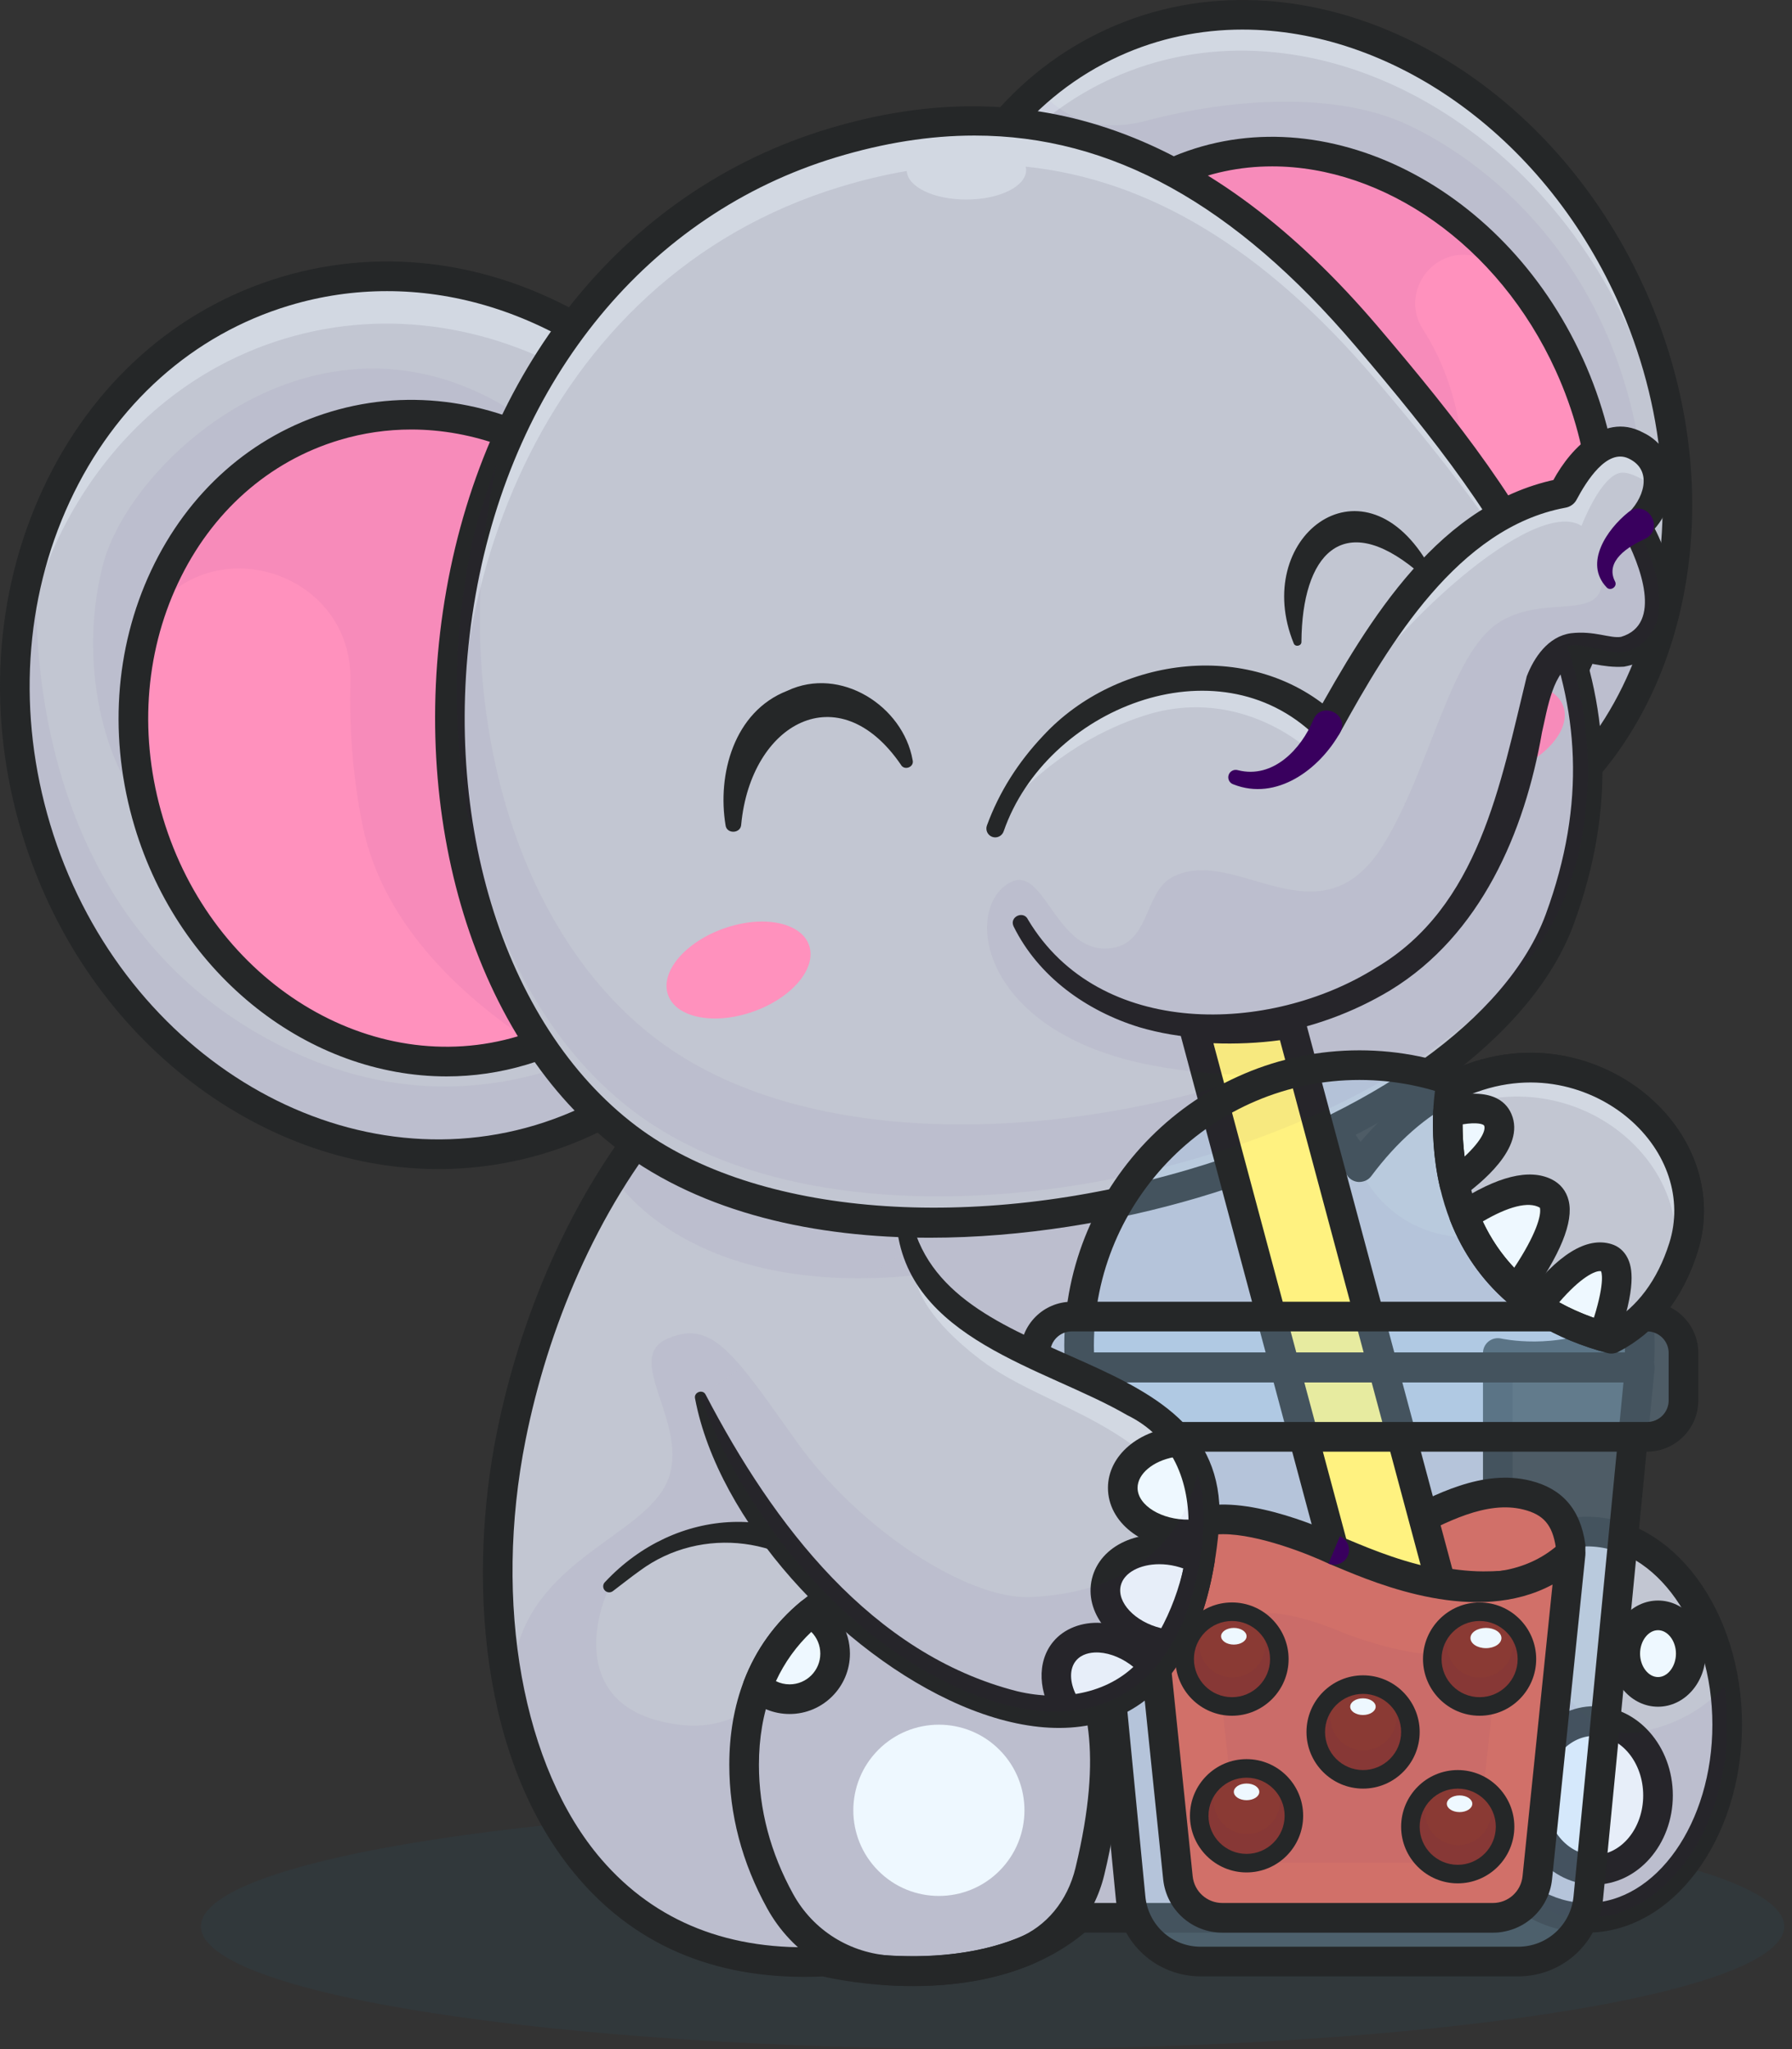 <svg width="188" height="215" viewBox="0 0 188 215" fill="none" xmlns="http://www.w3.org/2000/svg">
<rect x="0" y="0" width="188" height="215" fill="#333333" stroke="none"/>
<g clip-path="url(#clip0_12_467)">
<g opacity="0.2">
<path opacity="0.2" d="M104.133 215C150 215 187.183 209.239 187.183 202.133C187.183 195.027 150 189.266 104.133 189.266C58.265 189.266 21.082 195.027 21.082 202.133C21.082 209.239 58.265 215 104.133 215Z" fill="#00AAFF"/>
</g>
<path d="M181.199 180.969C181.199 192.161 174.615 201.232 166.492 201.232C162.94 201.232 159.679 199.493 157.133 196.595C153.869 192.881 151.786 187.259 151.786 180.969C151.786 174.679 153.869 169.058 157.133 165.338C157.763 164.619 158.436 163.973 159.147 163.405C161.308 161.686 163.819 160.701 166.492 160.701C173.612 160.701 179.551 167.676 180.907 176.938C181.097 178.242 181.199 179.587 181.199 180.968V180.969Z" fill="#C2C6D2"/>
<path d="M173.943 177.527C175.842 177.527 177.381 175.729 177.381 173.512C177.381 171.295 175.842 169.497 173.943 169.497C172.044 169.497 170.505 171.295 170.505 173.512C170.505 175.729 172.044 177.527 173.943 177.527Z" fill="#EEF8FF"/>
<path d="M167.259 196.197C170.95 196.197 173.943 192.703 173.943 188.391C173.943 184.08 170.95 180.585 167.259 180.585C163.567 180.585 160.574 184.08 160.574 188.391C160.574 192.703 163.567 196.197 167.259 196.197Z" fill="#EEF8FF"/>
<path d="M166.495 202.788C157.528 202.788 150.234 192.999 150.234 180.967C150.234 168.934 157.528 159.147 166.495 159.147C175.462 159.147 182.756 168.936 182.756 180.967C182.756 192.998 175.462 202.788 166.495 202.788ZM166.495 162.259C159.245 162.259 153.343 170.652 153.343 180.967C153.343 191.282 159.244 199.676 166.495 199.676C173.746 199.676 179.647 191.283 179.647 180.967C179.647 170.65 173.746 162.259 166.495 162.259Z" fill="#252728"/>
<path d="M173.944 179.083C171.192 179.083 168.951 176.584 168.951 173.51C168.951 170.437 171.192 167.94 173.944 167.94C176.696 167.94 178.934 170.439 178.934 173.51C178.934 176.582 176.696 179.083 173.944 179.083ZM173.944 171.052C172.922 171.052 172.06 172.179 172.06 173.51C172.06 174.842 172.922 175.971 173.944 175.971C174.967 175.971 175.825 174.844 175.825 173.51C175.825 172.177 174.963 171.052 173.944 171.052Z" fill="#252728"/>
<path d="M167.259 197.753C162.716 197.753 159.019 193.554 159.019 188.391C159.019 183.229 162.716 179.029 167.259 179.029C171.801 179.029 175.498 183.229 175.498 188.391C175.498 193.554 171.801 197.753 167.259 197.753ZM167.259 182.141C164.429 182.141 162.128 184.944 162.128 188.391C162.128 191.837 164.429 194.641 167.259 194.641C170.088 194.641 172.389 191.837 172.389 188.391C172.389 184.944 170.088 182.141 167.259 182.141Z" fill="#252728"/>
<path d="M176.617 130.88C176.143 132.389 175.553 133.704 174.88 134.848C173.286 137.578 171.219 139.345 169.062 140.469C169.055 140.473 169.051 140.473 169.051 140.473C163.396 143.414 157.135 141.967 157.135 141.967V201.232H113.206C103.276 210.024 86.467 205.819 86.467 205.819C56.293 207.348 48.652 175.616 53.619 150.763C55.496 141.372 59.06 131.764 64.341 123.443C73.028 109.738 86.358 99.527 104.423 99.527C128.868 99.527 142.618 122.471 142.618 122.471C145.619 118.444 148.883 115.733 152.175 114.087V114.083C166.05 107.135 180.321 119.137 176.617 130.881V130.88Z" fill="#C2C6D2"/>
<g opacity="0.2">
<path opacity="0.2" d="M180.907 176.938C178.933 179.117 176.096 180.976 172.034 181.731C164.689 183.097 160.969 172.481 159.147 163.405C157.849 156.932 157.515 151.245 157.515 151.245L157.133 141.967C157.133 141.967 169.069 142.897 174.879 134.848C174.879 134.848 162.265 130.137 153.428 129.801C148.732 129.623 144.529 126.847 142.647 122.538L142.617 122.469C142.617 122.469 128.867 99.526 104.421 99.526C86.357 99.526 73.026 109.737 64.34 123.442C64.34 123.442 70.726 134.431 90.873 134.12C92.505 134.096 94.227 133.995 96.042 133.809C96.357 133.778 96.668 133.742 96.987 133.707C96.987 133.707 100.691 139.437 113.205 143.495C125.723 147.556 125.813 153.177 125.813 153.177C125.813 153.177 125.79 153.714 125.619 154.586V154.59C124.923 158.095 121.83 166.949 108.13 167.575C101.495 167.874 90.108 160.432 83.556 151.244C81.189 147.922 79.382 145.324 77.815 143.456C75.052 140.157 73.039 139.142 70.008 140.472C65.262 142.554 72.507 149.556 70.008 155.433C67.508 161.311 55.393 163.69 53.851 174.849C52.218 186.673 63.931 207.824 86.467 205.818C86.467 205.818 103.276 210.023 113.206 201.232H157.135V196.595C159.68 199.493 162.942 201.232 166.494 201.232C174.616 201.232 181.2 192.16 181.2 180.968C181.2 179.587 181.099 178.241 180.909 176.938H180.907ZM71.256 180.967C61.154 179.705 61.887 171.83 63.502 167.574C64.893 163.908 69.221 161.41 74.768 160.479C81.061 159.424 84.951 163.653 84.951 167.575C84.951 171.497 81.06 182.192 71.256 180.967Z" fill="#39005E"/>
</g>
<path d="M95.766 208.398C91.045 208.398 87.304 207.613 86.322 207.384C75.659 207.866 67.029 204.429 60.745 197.138C49.985 184.656 49.221 164.839 52.094 150.457C56.929 126.245 73.533 97.972 104.422 97.972C125.586 97.972 138.798 114.206 142.735 119.818C145.376 116.671 148.31 114.28 151.479 112.696C160.173 108.343 168.241 111.03 172.894 115.004C177.928 119.303 179.923 125.567 178.099 131.347C176.559 136.238 173.759 139.771 169.782 141.848C169.752 141.864 169.718 141.879 169.688 141.893C165.516 144.03 161.118 144.011 158.689 143.773V201.232C158.689 202.091 157.993 202.788 157.135 202.788H113.783C108.393 207.286 101.384 208.399 95.766 208.399V208.398ZM86.466 204.264C86.591 204.264 86.719 204.279 86.843 204.31C87.004 204.352 102.983 208.204 112.179 200.067C112.461 199.814 112.828 199.676 113.208 199.676H155.581V141.968C155.581 141.495 155.796 141.048 156.167 140.752C156.54 140.457 157.021 140.348 157.482 140.45C157.532 140.462 163.276 141.718 168.333 139.092C168.41 139.051 168.49 139.018 168.575 138.991C171.566 137.405 173.851 134.487 175.133 130.412C176.576 125.843 174.945 120.846 170.877 117.372C166.984 114.043 160.211 111.799 152.869 115.475C149.585 117.122 146.558 119.789 143.866 123.399C143.557 123.816 143.089 124.025 142.544 124.024C142.026 123.998 141.554 123.716 141.289 123.271C141.155 123.049 127.676 101.085 104.424 101.085C75.418 101.085 59.749 128.012 55.143 151.068C51.712 168.235 54.837 185.522 63.1 195.106C68.77 201.683 76.596 204.783 86.39 204.268C86.413 204.266 86.44 204.266 86.467 204.266L86.466 204.264Z" fill="#252728"/>
<path d="M81.061 97.134C76.424 107.812 67.859 116.172 56.599 119.552C34.793 126.103 11.139 111.496 3.771 86.923C0.611 76.385 0.957 65.722 4.109 56.467C8.303 44.139 17.459 34.306 29.915 30.563C51.721 24.013 75.375 38.62 82.743 63.193C86.311 75.081 85.414 87.125 81.061 97.134Z" fill="#C2C6D2"/>
<g opacity="0.2">
<path opacity="0.2" d="M15.601 85.143C11.794 81.878 7.844 70.811 10.795 59.28C14.002 46.747 39.277 25.02 62.342 50.52L15.601 85.143Z" fill="#39005E"/>
</g>
<g opacity="0.2">
<path opacity="0.2" d="M81.061 97.134C76.424 107.812 67.859 116.172 56.599 119.552C34.793 126.103 11.139 111.496 3.771 86.923C0.611 76.385 0.957 65.722 4.109 56.467C4.109 56.467 -0.947 94.395 29.41 109.722C53.953 122.116 74.205 104.381 81.061 97.134Z" fill="#39005E"/>
</g>
<g opacity="0.6">
<path opacity="0.6" d="M84.888 80.558C84.69 76.466 83.987 72.3 82.743 68.149C75.375 43.576 51.722 28.968 29.915 35.52C13.288 40.514 2.535 56.369 1.629 74.516C0.642 54.366 11.788 36.013 29.915 30.563C51.721 24.012 75.375 38.619 82.743 63.192C84.496 69.031 85.169 74.906 84.888 80.558V80.558Z" fill="#EEF8FF"/>
</g>
<path d="M45.99 122.667C26.941 122.667 8.654 108.617 2.278 87.369C-1.393 75.119 -0.609 62.321 4.488 51.33C9.619 40.278 18.488 32.374 29.467 29.075C40.459 25.775 52.204 27.485 62.56 33.882C72.862 40.245 80.56 50.498 84.234 62.747C91.835 88.102 79.638 114.254 57.046 121.043C53.385 122.142 49.674 122.668 45.99 122.668L45.99 122.667ZM40.604 30.548C37.155 30.548 33.72 31.047 30.363 32.055C20.245 35.095 12.059 42.406 7.312 52.64C2.534 62.94 1.805 74.954 5.259 86.473C12.372 110.186 35.22 124.356 56.151 118.062C77.106 111.766 88.367 87.353 81.254 63.642C77.802 52.121 70.582 42.493 60.929 36.531C54.516 32.572 47.541 30.548 40.604 30.548Z" fill="#252728"/>
<path d="M56.308 109.722C55.818 109.901 55.32 110.064 54.815 110.216C38.589 115.094 21.038 104.373 15.608 86.277C13.393 78.886 13.541 71.405 15.601 64.811C18.582 55.261 25.566 47.566 35.165 44.684C51.391 39.809 68.942 50.527 74.372 68.623C79.63 86.156 71.574 104.183 56.308 109.722V109.722Z" fill="#FF91BD"/>
<g opacity="0.2">
<path opacity="0.2" d="M56.308 109.722C49.223 105.183 40.222 97.453 38.026 86.553C36.945 81.184 36.644 76.069 36.763 71.507C37.06 60.066 22.237 55.218 15.726 64.626C15.643 64.747 15.601 64.812 15.601 64.812C18.582 55.261 25.566 47.567 35.166 44.684C51.391 39.81 68.942 50.527 74.372 68.624C79.63 86.157 71.574 104.183 56.308 109.722Z" fill="#39005E"/>
</g>
<path d="M46.848 112.945C32.539 112.945 18.855 102.522 14.118 86.726C11.386 77.605 12.002 68.064 15.857 59.86C19.744 51.599 26.438 45.679 34.715 43.194C51.743 38.078 70.198 49.287 75.86 68.175C78.593 77.297 77.977 86.837 74.121 95.041C70.235 103.302 63.54 109.223 55.263 111.708C52.477 112.544 49.648 112.945 46.848 112.945ZM43.141 45.068C40.63 45.068 38.103 45.425 35.61 46.174C28.191 48.403 22.176 53.734 18.673 61.185C15.141 68.693 14.582 77.446 17.099 85.83C22.267 103.076 39.002 113.347 54.368 108.726C61.787 106.497 67.802 101.166 71.305 93.715C74.838 86.207 75.397 77.454 72.879 69.071C68.549 54.621 56.107 45.068 43.141 45.068Z" fill="#252728"/>
<path d="M174.806 63.699C172.206 74.972 165.424 84.382 155.245 89.023C135.891 97.846 111.589 86.07 100.964 62.722C91.982 42.98 95.654 21.285 108.705 9.72C111.087 7.607 113.785 5.83 116.773 4.469C136.132 -4.354 160.434 7.421 171.055 30.773C176.092 41.844 177.149 53.53 174.806 63.699Z" fill="#C2C6D2"/>
<g opacity="0.2">
<path opacity="0.2" d="M175.401 63.699C172.801 74.972 166.019 84.382 155.841 89.023C136.486 97.846 112.184 86.07 101.559 62.722C92.577 42.98 96.25 21.285 109.3 9.72C111.127 11.781 114.582 14.17 120.194 12.684C129.316 10.265 140.269 9.568 147.804 13.147C157.177 17.6 169.704 28.645 172.246 48.714C173.042 55.001 174.181 59.91 175.402 63.699H175.401Z" fill="#39005E"/>
</g>
<g opacity="0.6">
<path opacity="0.6" d="M175.832 57.073C175.867 49.721 174.281 41.995 170.892 34.546C160.267 11.194 135.965 -0.581 116.607 8.241C104.504 13.762 97.201 26.023 96.024 40.147C96.121 24.459 103.606 10.474 116.773 4.468C136.132 -4.355 160.434 7.42 171.055 30.772C175.031 39.505 176.527 48.62 175.832 57.073Z" fill="#EEF8FF"/>
</g>
<path d="M141.601 93.525C135.83 93.525 129.905 92.126 124.152 89.34C113.574 84.212 104.837 74.99 99.547 63.368C94.262 51.746 93.044 39.094 96.126 27.742C99.235 16.283 106.34 7.517 116.131 3.055C136.227 -6.105 161.509 6.038 172.47 30.128H172.474C183.432 54.221 175.993 81.276 155.894 90.442C151.375 92.499 146.544 93.527 141.601 93.527L141.601 93.525ZM130.377 3.103C125.945 3.103 121.561 3.997 117.416 5.887C108.483 9.958 101.989 18.009 99.126 28.556C96.233 39.21 97.39 51.115 102.377 62.078C107.366 73.042 115.579 81.727 125.508 86.538C135.332 91.3 145.672 91.682 154.601 87.609C173.146 79.155 179.892 53.948 169.64 31.418C161.68 13.921 145.769 3.104 130.377 3.104V3.103Z" fill="#252728"/>
<path d="M168.028 60.543C166.606 70.463 161.133 78.931 152.455 82.888C137.597 89.661 118.958 80.659 110.824 62.784C102.69 44.905 108.142 24.926 123 18.153C134.784 12.781 148.946 17.328 158.359 28.36C158.362 28.363 158.363 28.366 158.363 28.368C160.82 31.243 162.949 34.561 164.632 38.257C168.014 45.687 169.044 53.483 168.03 60.543H168.028Z" fill="#FF91BD"/>
<g opacity="0.2">
<path opacity="0.2" d="M168.028 60.543C166.606 70.463 161.133 78.931 152.455 82.888C137.597 89.661 118.958 80.659 110.824 62.784C102.69 44.905 108.142 24.926 123 18.153C134.784 12.781 148.946 17.328 158.359 28.36C158.362 28.363 158.363 28.366 158.363 28.368V28.372C158.268 28.291 157.05 27.267 154.459 26.809C150.093 26.037 146.881 30.857 149.292 34.581C151.343 37.75 153.202 42.321 153.602 48.714C154.193 58.1 161.826 62.372 168.029 60.543H168.028Z" fill="#39005E"/>
</g>
<path d="M141.958 86.711C137.483 86.711 132.897 85.632 128.442 83.481C120.253 79.526 113.494 72.405 109.409 63.428C105.325 54.452 104.396 44.674 106.792 35.893C109.214 27.011 114.742 20.206 122.356 16.736C137.964 9.621 157.57 18.982 166.044 37.612H166.048C174.52 56.242 168.712 77.189 153.098 84.305C149.579 85.911 145.81 86.711 141.958 86.711ZM133.466 17.458C130.108 17.458 126.784 18.137 123.641 19.568C116.885 22.648 111.966 28.738 109.789 36.713C107.585 44.793 108.456 53.822 112.239 62.139C116.024 70.455 122.258 77.039 129.795 80.679C137.227 84.267 145.054 84.55 151.809 81.472C165.863 75.067 170.98 55.968 163.215 38.901C157.186 25.649 145.134 17.458 133.466 17.458V17.458Z" fill="#252728"/>
<path d="M163.629 96.468C161.992 100.922 158.837 105.12 154.592 108.909C134.06 127.259 88.087 136.183 65.841 119.408C36.428 97.235 40.63 29.178 87.232 15.03C107.597 8.849 125.813 14.649 143.383 35.293C148.887 41.763 153.776 47.874 157.631 53.939C159.702 57.195 161.475 60.443 162.882 63.722C163.465 65.076 163.981 66.433 164.432 67.803C167.363 76.657 167.506 85.908 163.627 96.469L163.629 96.468Z" fill="#C2C6D2"/>
<path d="M79.016 106.147C83.101 104.705 85.724 101.583 84.876 99.173C84.027 96.764 80.027 95.978 75.943 97.42C71.858 98.861 69.235 101.983 70.084 104.393C70.932 106.803 74.932 107.588 79.016 106.147Z" fill="#FF91BD"/>
<g opacity="0.6">
<path opacity="0.6" d="M166.143 74.879C162.983 63.076 154.763 52.11 144.34 39.86C132.537 25.992 120.442 18.823 107.605 17.484C107.636 17.605 107.651 17.725 107.651 17.849C107.651 19.553 104.846 20.938 101.387 20.938C97.927 20.938 95.226 19.603 95.129 17.942C92.84 18.331 90.528 18.884 88.184 19.596C56.428 29.236 44.361 63.912 49.203 92.044C42.141 63.231 53.731 25.202 87.232 15.029C107.597 8.847 125.813 14.647 143.383 35.292C155.136 49.106 164.09 61.285 166.142 74.877L166.143 74.879Z" fill="#EEF8FF"/>
</g>
<path d="M97.532 129.872C85.585 129.872 73.778 127.343 64.906 120.652C49.873 109.319 42.612 85.699 46.835 61.876C51.081 37.915 66.016 19.845 86.782 13.541C108.244 7.021 127.143 13.812 144.568 34.284C161.215 53.843 174.25 72.063 165.088 97.005C160.758 108.797 145.624 119.791 125.595 125.695C117.157 128.183 107.295 129.872 97.531 129.872H97.532ZM102.236 14.223C97.549 14.223 92.711 14.993 87.684 16.518C68.062 22.476 53.935 39.634 49.897 62.42C45.873 85.118 52.656 107.521 66.777 118.167C79.306 127.613 102.047 129.391 124.717 122.711C143.822 117.079 158.171 106.818 162.168 95.932C170.765 72.528 158.773 55.774 142.2 36.302C129.559 21.452 116.603 14.223 102.236 14.223H102.236Z" fill="#252728"/>
<path d="M157.931 81.169C162.137 79.684 164.858 76.528 164.01 74.118C163.161 71.708 159.063 70.958 154.857 72.442C150.651 73.926 147.93 77.083 148.778 79.493C149.627 81.903 153.725 82.653 157.931 81.169Z" fill="#FF91BD"/>
<path d="M76.119 86.591C75.235 81.276 76.98 74.665 82.597 72.482C88.158 69.854 94.735 74.075 95.744 79.75C95.944 80.496 94.858 80.902 94.506 80.23C87.988 70.733 78.766 75.871 77.761 86.512C77.723 87.48 76.236 87.543 76.118 86.591H76.119Z" fill="#252728"/>
<path d="M135.718 67.493C131.271 56.511 142.745 47.495 149.681 58.938C150.091 59.642 149.121 60.381 148.546 59.826C140.845 53.476 136.6 58.182 136.534 67.329C136.564 67.793 135.864 67.931 135.718 67.493Z" fill="#252728"/>
<path d="M120.885 172.506C120.135 172.506 119.476 171.959 119.351 171.192C119.351 171.192 119.294 170.822 119.247 170.202C119.186 169.372 119.785 168.616 120.61 168.516C121.461 168.41 122.188 168.959 122.329 169.779C122.383 170.414 122.42 170.688 122.427 170.717C122.555 171.564 121.973 172.355 121.128 172.487C121.047 172.499 120.967 172.506 120.885 172.506Z" fill="#39005E"/>
<g opacity="0.5">
<path opacity="0.5" d="M172.033 141.204C172.033 141.964 172.002 142.717 171.949 143.463H113.291C113.237 142.717 113.207 141.964 113.207 141.204C113.207 124.942 126.374 111.763 142.62 111.763C158.866 111.763 172.033 124.942 172.033 141.204Z" fill="#A1D9FF"/>
</g>
<g opacity="0.5">
<path opacity="0.5" d="M159.275 205.819H125.965C122.164 205.819 118.984 202.931 118.615 199.144L113.207 143.497H172.033L166.624 199.144C166.256 202.931 163.076 205.819 159.274 205.819H159.275Z" fill="#A1D9FF"/>
</g>
<path d="M164.775 162.232C164.817 164.722 161.998 166.438 155.607 166.438C149.216 166.438 140.492 162.852 139.972 162.626C143.804 164.106 151.863 154.906 159.809 156.498C163.629 157.263 164.775 159.556 164.775 162.232Z" fill="#D17069"/>
<path d="M155.607 167.995C148.663 167.995 140.289 164.459 139.356 164.055C138.579 163.719 138.212 162.822 138.532 162.037C138.852 161.254 139.747 160.872 140.53 161.175C141.543 161.557 144.124 160.183 146.418 158.963C150.493 156.8 155.57 154.123 160.566 155.369C163.914 156.206 165.795 158.38 166.313 162.012C166.323 162.076 166.33 162.141 166.33 162.207C166.349 163.433 165.895 164.554 165.018 165.446C163.356 167.137 160.189 167.994 155.607 167.994V167.995ZM145.43 162.975C148.394 163.918 152.247 164.883 155.607 164.883C160.664 164.883 162.323 163.751 162.8 163.265C163.076 162.986 163.207 162.699 163.22 162.344C162.861 159.995 161.928 158.919 159.812 158.391C155.97 157.431 151.664 159.704 147.875 161.713C147.028 162.161 146.213 162.595 145.429 162.976L145.43 162.975Z" fill="#252728"/>
<path d="M150.575 170.126L144.073 171.873C143.22 172.102 142.343 171.596 142.114 170.741L125.235 107.759C126.378 107.874 127.588 107.939 128.868 107.939C131.256 107.939 133.433 107.748 135.419 107.392L151.705 168.165C151.934 169.018 151.428 169.896 150.575 170.125L150.575 170.126Z" fill="#FFF280"/>
<path d="M143.663 173.482C142.27 173.482 140.991 172.555 140.611 171.148L123.735 108.163C123.6 107.67 123.721 107.143 124.051 106.754C124.381 106.366 124.889 106.144 125.39 106.213C128.468 106.519 132.143 106.4 135.147 105.861C135.937 105.735 136.712 106.212 136.92 106.991L153.204 167.762C153.423 168.576 153.312 169.426 152.891 170.157C152.471 170.888 151.791 171.412 150.977 171.63L144.477 173.377C144.204 173.449 143.932 173.483 143.662 173.483L143.663 173.482ZM127.301 109.464L143.613 170.339L150.17 168.623H150.174C150.194 168.618 150.208 168.589 150.204 168.567L134.28 109.146C132.083 109.444 129.616 109.558 127.302 109.464L127.301 109.464Z" fill="#252728"/>
<path d="M172.416 67.41C169.781 69.81 166.823 67.137 164.433 67.803C163.011 68.2 161.791 69.775 160.955 74.296C159.047 84.617 153.314 109.851 125.234 107.762C111.278 106.323 107.096 96.85 107.096 96.85L105.953 92.603L104.422 86.911C104.422 86.911 104.621 86.316 105.067 85.351L105.071 85.347C106.587 82.087 110.886 74.435 120.081 72C130.971 69.118 139.463 76.275 139.463 76.275C139.463 76.275 140.299 72.284 146.233 64.819C149.673 60.493 153.474 56.377 157.632 53.938C159.672 52.743 161.802 51.95 164.013 51.736C164.013 51.736 167.449 44.47 171.65 46.765C173.776 47.928 174.238 49.675 173.928 51.316C173.629 52.919 172.594 54.421 171.65 55.175C171.65 55.175 171.716 55.288 171.829 55.495C172.68 57.066 176.131 64.03 172.416 67.41Z" fill="#C2C6D2"/>
<g opacity="0.6">
<path opacity="0.6" d="M139.462 76.275C138.339 77.967 137.725 79.041 137.725 79.041C137.725 79.041 130.426 71.794 120.143 75.057C110.541 78.106 105.262 85.144 105.072 85.346C106.587 82.086 110.948 74.652 120.081 71.999C129.28 69.326 136.637 74.034 139.463 76.275L139.462 76.275Z" fill="#EEF8FF"/>
</g>
<g opacity="0.6">
<path opacity="0.6" d="M173.928 51.316C172.505 50.325 170.954 49.461 170.014 49.609C167.915 49.943 165.917 55.175 165.917 55.175C160.932 52.042 145.713 66.031 140.338 75.285C140.338 75.285 145.007 65.495 151.449 58.771C155.821 54.208 162.131 51.918 164.013 51.736C164.013 51.736 167.448 44.47 171.65 46.765C173.775 47.928 174.238 49.675 173.927 51.316H173.928Z" fill="#EEF8FF"/>
</g>
<path d="M107.86 96.513C115.353 109.048 133.236 108.53 144.356 101.545C155.169 95.15 157.404 82.245 160.173 70.965C160.934 68.998 162.406 66.779 164.808 66.444C167.253 66.153 168.914 67.014 170.064 66.824C174.477 65.513 172.076 59.251 170.313 55.968C169.95 55.306 170.1 54.501 170.628 54.009C172.357 52.537 173.537 49.384 170.872 48.115C168.579 47.01 166.414 50.536 165.417 52.401C165.174 52.893 164.687 53.209 164.183 53.281C153.001 55.373 145.767 67.455 140.583 76.88C140.118 77.83 138.787 78.032 138.055 77.277C127.641 67.095 109.754 74.392 105.304 87.206C105.144 87.72 104.572 88.004 104.069 87.8C103.6 87.614 103.367 87.087 103.539 86.616C104.846 83.045 106.858 79.931 109.429 77.21C117.216 68.769 131.576 66.906 140.309 75.133C140.311 75.131 137.776 75.532 137.784 75.525C143.622 65.019 151.026 52.536 163.839 50.188L162.607 51.068C164.253 47.638 168.061 43.118 172.318 45.359C176.825 47.459 176.168 53.654 172.623 56.391L172.99 54.385C175.895 59.08 177.973 68.526 170.374 69.954C168.044 70.102 166.35 69.302 165.316 69.534C162.929 70.137 162.326 74.495 161.772 76.837C159.963 87.308 155.338 98.127 145.851 103.912C138.01 108.632 128.185 110.336 119.513 107.78C113.989 106.074 108.939 102.489 106.33 97.19C105.868 96.173 107.423 95.496 107.859 96.513H107.86Z" fill="#252728"/>
<path d="M140.587 76.871C138.417 80.74 133.916 84.088 129.4 82.303C128.99 82.172 128.764 81.733 128.895 81.323C129.025 80.912 129.462 80.693 129.865 80.812C133.557 81.755 136.511 78.599 137.787 75.514C138.625 73.503 141.647 74.961 140.587 76.871Z" fill="#39005E"/>
<g opacity="0.2">
<path opacity="0.2" d="M171.829 55.494L167.946 59.528C168.688 63.62 166.155 63.457 162.882 63.721C161.106 63.865 159.112 64.138 157.301 65.281C152.156 68.533 150.104 80.47 145.211 88.505C138.498 99.526 129.632 88.505 122.975 92.045C119.886 93.687 120.729 99.526 115.908 99.528C110.662 99.53 109.484 90.69 105.954 92.602C100.988 95.291 102.736 108.295 120.73 111.764C124.542 112.5 128.266 112.796 131.755 112.803C110.155 120.027 84.084 120.494 68.966 109.099C53.074 97.118 46.995 71.743 52.117 48.714C51.095 51.334 50.237 54.023 49.538 56.751C49.618 56.44 49.697 56.13 49.782 55.82C44.483 78.966 50.536 104.592 66.529 116.65C88.775 133.424 134.748 124.5 155.28 106.15C155.545 105.913 155.805 105.676 156.062 105.434C156.355 105.158 156.644 104.882 156.928 104.605C157.139 104.4 157.349 104.196 157.547 103.978C157.548 103.978 157.549 103.976 157.55 103.976C157.725 103.796 157.896 103.618 158.067 103.435C158.094 103.404 158.121 103.376 158.148 103.345C158.219 103.275 158.284 103.201 158.35 103.127C158.545 102.913 158.739 102.699 158.926 102.482C159.12 102.264 159.311 102.042 159.493 101.816C159.528 101.778 159.559 101.738 159.59 101.7C159.772 101.482 159.947 101.26 160.122 101.042C160.146 101.011 160.169 100.98 160.189 100.953C160.391 100.696 160.585 100.44 160.776 100.179C160.854 100.074 160.931 99.965 161.005 99.86C161.102 99.732 161.195 99.595 161.285 99.464C161.394 99.308 161.494 99.156 161.6 99.001C161.759 98.756 161.918 98.51 162.074 98.261C162.086 98.242 162.097 98.226 162.105 98.207C162.19 98.075 162.268 97.942 162.35 97.806C162.509 97.538 162.664 97.269 162.808 97.001C162.882 96.865 162.956 96.732 163.026 96.597C163.166 96.336 163.294 96.075 163.422 95.814C163.434 95.787 163.45 95.76 163.461 95.733C163.52 95.612 163.574 95.492 163.632 95.368C163.694 95.232 163.757 95.095 163.814 94.955C163.876 94.819 163.935 94.678 163.989 94.543C164.106 94.266 164.215 93.99 164.316 93.71C164.619 92.885 164.899 92.069 165.148 91.26C165.229 91.015 165.304 90.769 165.377 90.524C165.45 90.281 165.517 90.04 165.585 89.799C165.632 89.583 165.68 89.368 165.722 89.152C165.792 88.813 165.858 88.475 165.916 88.14C167.222 80.916 166.565 74.252 164.431 67.803C166.822 67.138 169.779 69.811 172.414 67.41C176.129 64.03 172.678 57.066 171.827 55.495L171.829 55.494Z" fill="#39005E"/>
</g>
<path d="M171.949 145.019H113.291C112.477 145.019 111.801 144.389 111.74 143.576C111.683 142.793 111.653 142.002 111.653 141.204C111.653 124.113 125.545 110.208 142.62 110.208C159.695 110.208 173.587 124.113 173.587 141.204C173.587 142.002 173.556 142.793 173.499 143.576C173.439 144.389 172.763 145.019 171.948 145.019H171.949ZM114.772 141.907H170.468C170.475 141.673 170.478 141.439 170.478 141.203C170.478 125.828 157.982 113.318 142.62 113.318C127.257 113.318 114.761 125.827 114.761 141.203C114.761 141.439 114.765 141.673 114.772 141.907Z" fill="#252728"/>
<path d="M159.275 207.376H125.966C121.343 207.376 117.517 203.902 117.067 199.296L111.66 143.648C111.619 143.212 111.76 142.777 112.057 142.453C112.349 142.128 112.77 141.942 113.207 141.942H172.033C172.47 141.942 172.891 142.128 173.184 142.453C173.48 142.777 173.621 143.212 173.581 143.648L168.173 199.293C167.723 203.902 163.897 207.376 159.274 207.376H159.275ZM114.92 145.054L120.162 198.994C120.455 201.998 122.951 204.265 125.966 204.265H159.275C162.29 204.265 164.786 201.998 165.079 198.993L170.321 145.054H114.92Z" fill="#252728"/>
<path d="M164.772 163.177L161.28 197.029C161.032 199.415 159.023 201.231 156.623 201.231H128.234C125.836 201.231 123.826 199.415 123.578 197.029L120.888 170.953L120.881 170.896L120.797 170.085C120.797 170.07 120.797 170.055 120.792 170.036C120.597 167.44 120.475 161.134 126.274 159.655C131.159 158.409 139.945 162.615 139.945 162.615C139.945 162.615 139.953 162.619 139.972 162.626C140.492 162.852 148.907 166.438 155.607 166.438C162.307 166.438 164.863 162.309 164.771 163.177H164.772Z" fill="#D17069"/>
<g opacity="0.2">
<path opacity="0.2" d="M157.405 171.605L155.061 192.834C154.894 194.33 153.545 195.468 151.934 195.468H132.873C131.262 195.468 129.913 194.33 129.747 192.834L127.941 176.482L127.936 176.446L127.88 175.938C127.88 175.929 127.88 175.919 127.877 175.907C127.746 174.279 127.664 170.325 131.557 169.398C134.838 168.616 140.737 171.254 140.737 171.254C140.737 171.254 140.742 171.256 140.755 171.261C141.104 171.402 146.754 173.651 151.253 173.651C155.752 173.651 157.467 171.062 157.405 171.606L157.405 171.605Z" fill="#39005E"/>
</g>
<path d="M156.623 202.787H128.233C125.031 202.787 122.362 200.381 122.029 197.191L119.25 170.247C118.584 161.352 123.126 158.853 125.892 158.147C131.158 156.8 139.663 160.756 140.615 161.21L141.557 161.598C146.19 163.539 157.041 168.076 163.716 161.859C164.193 161.416 164.89 161.317 165.469 161.604C166.048 161.892 166.387 162.512 166.323 163.157L162.828 197.189C162.495 200.381 159.827 202.787 156.623 202.787ZM128.334 160.978C127.725 160.978 127.16 161.035 126.658 161.161C123.422 161.988 121.968 164.935 122.345 169.919L125.124 196.869C125.288 198.469 126.628 199.676 128.233 199.676H156.623C158.227 199.676 159.566 198.469 159.732 196.868L162.877 166.262C154.897 170.566 144.547 166.227 140.358 164.469L139.369 164.06C137.306 163.079 132.031 160.979 128.333 160.979L128.334 160.978Z" fill="#252728"/>
<path d="M139.972 164.182C139.774 164.182 139.569 164.144 139.374 164.063L140.571 161.19C141.361 161.521 141.738 162.431 141.409 163.224C141.16 163.822 140.581 164.182 139.972 164.182Z" fill="#39005E"/>
<path d="M129.25 179.056C131.993 179.056 134.216 176.83 134.216 174.085C134.216 171.34 131.993 169.114 129.25 169.114C126.507 169.114 124.284 171.34 124.284 174.085C124.284 176.83 126.507 179.056 129.25 179.056Z" fill="#8A3A34"/>
<path d="M147.909 182.537C148.348 179.827 146.51 177.274 143.803 176.834C141.095 176.394 138.544 178.234 138.105 180.944C137.666 183.654 139.504 186.207 142.211 186.647C144.918 187.087 147.469 185.247 147.909 182.537Z" fill="#8A3A34"/>
<path d="M155.225 179.056C157.968 179.056 160.191 176.83 160.191 174.085C160.191 171.34 157.968 169.114 155.225 169.114C152.483 169.114 150.259 171.34 150.259 174.085C150.259 176.83 152.483 179.056 155.225 179.056Z" fill="#8A3A34"/>
<g opacity="0.2">
<path opacity="0.2" d="M160.193 174.083C160.193 176.829 157.97 179.054 155.226 179.054C152.482 179.054 150.259 176.829 150.259 174.083C150.259 171.59 152.098 169.52 154.496 169.169C152.945 169.52 151.787 170.905 151.787 172.561C151.787 174.483 153.346 176.043 155.265 176.043C157.185 176.043 158.74 174.483 158.74 172.561C158.74 170.963 157.663 169.616 156.198 169.212C158.475 169.66 160.193 171.671 160.193 174.083Z" fill="#39005E"/>
</g>
<g opacity="0.2">
<path opacity="0.2" d="M147.969 181.703C147.969 184.449 145.746 186.674 143.002 186.674C140.258 186.674 138.035 184.449 138.035 181.703C138.035 179.209 139.874 177.14 142.272 176.789C140.721 177.14 139.563 178.525 139.563 180.181C139.563 182.103 141.122 183.663 143.041 183.663C144.961 183.663 146.516 182.103 146.516 180.181C146.516 178.582 145.439 177.236 143.974 176.832C146.251 177.28 147.969 179.291 147.969 181.703Z" fill="#39005E"/>
</g>
<g opacity="0.2">
<path opacity="0.2" d="M134.217 174.056C134.217 176.802 131.994 179.027 129.251 179.027C126.507 179.027 124.284 176.802 124.284 174.056C124.284 171.563 126.122 169.493 128.52 169.143C126.97 169.493 125.812 170.878 125.812 172.535C125.812 174.456 127.37 176.016 129.29 176.016C131.21 176.016 132.764 174.456 132.764 172.535C132.764 170.936 131.688 169.589 130.222 169.185C132.5 169.633 134.217 171.644 134.217 174.056Z" fill="#39005E"/>
</g>
<g opacity="0.2">
<path opacity="0.2" d="M135.745 190.496C135.745 193.243 133.522 195.468 130.778 195.468C128.034 195.468 125.812 193.243 125.812 190.496C125.812 188.003 127.65 185.933 130.048 185.583C128.497 185.933 127.339 187.318 127.339 188.975C127.339 190.896 128.898 192.456 130.818 192.456C132.737 192.456 134.292 190.896 134.292 188.975C134.292 187.376 133.215 186.03 131.75 185.626C134.027 186.073 135.745 188.084 135.745 190.496Z" fill="#39005E"/>
</g>
<path d="M130.778 195.497C133.521 195.497 135.744 193.271 135.744 190.526C135.744 187.781 133.521 185.555 130.778 185.555C128.036 185.555 125.812 187.781 125.812 190.526C125.812 193.271 128.036 195.497 130.778 195.497Z" fill="#8A3A34"/>
<path d="M152.934 196.644C155.676 196.644 157.9 194.418 157.9 191.673C157.9 188.928 155.676 186.702 152.934 186.702C150.191 186.702 147.968 188.928 147.968 191.673C147.968 194.418 150.191 196.644 152.934 196.644Z" fill="#8A3A34"/>
<g opacity="0.2">
<path opacity="0.2" d="M135.745 190.496C135.745 193.243 133.522 195.468 130.778 195.468C128.034 195.468 125.812 193.243 125.812 190.496C125.812 188.003 127.65 185.933 130.048 185.583C128.497 185.933 127.339 187.318 127.339 188.975C127.339 190.896 128.898 192.456 130.818 192.456C132.737 192.456 134.292 190.896 134.292 188.975C134.292 187.376 133.215 186.03 131.75 185.626C134.027 186.073 135.745 188.084 135.745 190.496Z" fill="#39005E"/>
</g>
<g opacity="0.2">
<path opacity="0.2" d="M157.9 191.644C157.9 194.39 155.677 196.615 152.934 196.615C150.19 196.615 147.967 194.39 147.967 191.644C147.967 189.151 149.805 187.081 152.203 186.731C150.653 187.081 149.494 188.466 149.494 190.123C149.494 192.044 151.053 193.604 152.973 193.604C154.893 193.604 156.447 192.044 156.447 190.123C156.447 188.524 155.371 187.178 153.905 186.773C156.182 187.221 157.9 189.232 157.9 191.644Z" fill="#39005E"/>
</g>
<path d="M129.249 180.029C125.976 180.029 123.311 177.362 123.311 174.085C123.311 170.808 125.976 168.141 129.249 168.141C132.523 168.141 135.188 170.808 135.188 174.085C135.188 177.362 132.523 180.029 129.249 180.029ZM129.249 170.087C127.046 170.087 125.256 171.881 125.256 174.085C125.256 176.289 127.046 178.082 129.249 178.082C131.453 178.082 133.243 176.289 133.243 174.085C133.243 171.881 131.453 170.087 129.249 170.087Z" fill="#252728"/>
<path d="M143 187.675C139.727 187.675 137.065 185.008 137.065 181.732C137.065 178.455 139.727 175.788 143 175.788C146.274 175.788 148.939 178.455 148.939 181.732C148.939 185.008 146.274 187.675 143 187.675ZM143 177.734C140.8 177.734 139.01 179.527 139.01 181.732C139.01 183.936 140.8 185.729 143 185.729C145.2 185.729 146.994 183.936 146.994 181.732C146.994 179.527 145.204 177.734 143 177.734Z" fill="#252728"/>
<path d="M155.228 180.029C151.954 180.029 149.289 177.362 149.289 174.085C149.289 170.808 151.954 168.141 155.228 168.141C158.501 168.141 161.162 170.808 161.162 174.085C161.162 177.362 158.501 180.029 155.228 180.029ZM155.228 170.087C153.024 170.087 151.234 171.881 151.234 174.085C151.234 176.289 153.024 178.082 155.228 178.082C157.431 178.082 159.218 176.289 159.218 174.085C159.218 171.881 157.428 170.087 155.228 170.087Z" fill="#252728"/>
<path d="M130.777 196.47C127.503 196.47 124.839 193.803 124.839 190.526C124.839 187.249 127.503 184.582 130.777 184.582C134.051 184.582 136.715 187.249 136.715 190.526C136.715 193.803 134.051 196.47 130.777 196.47ZM130.777 186.529C128.573 186.529 126.783 188.322 126.783 190.526C126.783 192.73 128.573 194.524 130.777 194.524C132.981 194.524 134.771 192.73 134.771 190.526C134.771 188.322 132.981 186.529 130.777 186.529Z" fill="#252728"/>
<path d="M152.932 197.617C149.658 197.617 146.994 194.95 146.994 191.673C146.994 188.396 149.658 185.729 152.932 185.729C156.206 185.729 158.871 188.396 158.871 191.673C158.871 194.95 156.206 197.617 152.932 197.617ZM152.932 187.675C150.729 187.675 148.938 189.469 148.938 191.673C148.938 193.877 150.729 195.67 152.932 195.67C155.136 195.67 156.926 193.877 156.926 191.673C156.926 189.469 155.136 187.675 152.932 187.675Z" fill="#252728"/>
<path d="M155.891 172.939C156.788 172.939 157.515 172.464 157.515 171.877C157.515 171.29 156.788 170.814 155.891 170.814C154.994 170.814 154.267 171.29 154.267 171.877C154.267 172.464 154.994 172.939 155.891 172.939Z" fill="#EEF8FF"/>
<path d="M142.986 179.952C143.724 179.952 144.323 179.56 144.323 179.077C144.323 178.594 143.724 178.202 142.986 178.202C142.249 178.202 141.65 178.594 141.65 179.077C141.65 179.56 142.249 179.952 142.986 179.952Z" fill="#EEF8FF"/>
<path d="M130.778 188.891C131.516 188.891 132.115 188.5 132.115 188.017C132.115 187.534 131.516 187.142 130.778 187.142C130.041 187.142 129.442 187.534 129.442 188.017C129.442 188.5 130.041 188.891 130.778 188.891Z" fill="#EEF8FF"/>
<path d="M153.124 190.14C153.862 190.14 154.46 189.749 154.46 189.266C154.46 188.783 153.862 188.391 153.124 188.391C152.386 188.391 151.788 188.783 151.788 189.266C151.788 189.749 152.386 190.14 153.124 190.14Z" fill="#EEF8FF"/>
<path d="M129.442 172.563C130.179 172.563 130.778 172.171 130.778 171.688C130.778 171.205 130.179 170.814 129.442 170.814C128.704 170.814 128.105 171.205 128.105 171.688C128.105 172.171 128.704 172.563 129.442 172.563Z" fill="#EEF8FF"/>
<g opacity="0.5">
<path opacity="0.5" d="M172.8 138.145H112.44C110.332 138.145 108.623 139.855 108.623 141.966V146.941C108.623 149.051 110.332 150.762 112.44 150.762H172.8C174.908 150.762 176.617 149.051 176.617 146.941V141.966C176.617 139.855 174.908 138.145 172.8 138.145Z" fill="#A1D9FF"/>
</g>
<path d="M172.8 152.318H112.44C109.475 152.318 107.066 149.907 107.066 146.942V141.966C107.066 139.001 109.475 136.59 112.44 136.59H172.8C175.761 136.59 178.17 139.001 178.17 141.966V146.942C178.17 149.907 175.761 152.318 172.8 152.318ZM112.44 139.701C111.191 139.701 110.175 140.717 110.175 141.966V146.942C110.175 148.192 111.192 149.207 112.44 149.207H172.8C174.048 149.207 175.061 148.192 175.061 146.942V141.966C175.061 140.717 174.048 139.701 172.8 139.701H112.44Z" fill="#252728"/>
<path d="M95.793 208.383C95.022 208.383 94.235 208.361 93.438 208.321C87.957 208.035 83.112 205.012 80.481 200.235C77.846 195.456 76.51 190.388 76.51 185.173C76.51 181.983 77.025 179.019 78.045 176.365C79.303 173.085 81.312 170.29 84.017 168.054C85.709 166.653 87.62 165.509 89.703 164.651C92.317 163.568 95.103 162.97 97.546 162.97C98.212 162.97 98.986 162.999 99.834 163.086C102.26 163.328 104.52 163.933 106.549 164.882C109.816 166.411 112.373 168.785 114.149 171.939C116.814 176.642 119.099 183.266 115.852 196.719C114.789 201.12 111.815 204.687 107.895 206.259C104.382 207.671 100.318 208.383 95.793 208.383ZM97.546 166.082C95.534 166.082 93.105 166.609 90.891 167.528C89.094 168.267 87.449 169.251 85.996 170.451C83.708 172.342 82.009 174.708 80.946 177.479C80.068 179.776 79.62 182.364 79.62 185.173C79.62 189.856 80.828 194.417 83.207 198.733C85.313 202.56 89.199 204.983 93.6 205.212C97.059 205.398 102.139 205.217 106.738 203.37C109.769 202.154 111.99 199.464 112.831 195.988C115.815 183.622 113.928 177.858 111.445 173.473C109.992 170.893 107.902 168.952 105.23 167.702C103.521 166.902 101.6 166.39 99.521 166.183C98.784 166.107 98.118 166.082 97.546 166.082V166.082Z" fill="#252728"/>
<path d="M104.848 196.306C108.353 192.797 108.353 187.108 104.848 183.599C101.342 180.09 95.658 180.09 92.152 183.599C88.646 187.108 88.646 192.797 92.152 196.306C95.658 199.815 101.342 199.815 104.848 196.306Z" fill="#EEF8FF"/>
<path d="M87.614 173.512C87.614 176.15 85.475 178.291 82.838 178.291C81.54 178.291 80.356 177.771 79.496 176.922C80.753 173.642 82.735 171.13 85.004 169.252C86.551 170.044 87.613 171.653 87.613 173.512H87.614Z" fill="#EEF8FF"/>
<path d="M82.839 179.847C81.167 179.847 79.592 179.203 78.404 178.032C77.963 177.598 77.822 176.942 78.045 176.365C79.303 173.085 81.311 170.29 84.017 168.052C84.494 167.658 85.164 167.584 85.716 167.867C87.846 168.959 89.168 171.121 89.168 173.511C89.168 177.005 86.329 179.847 82.839 179.847ZM81.403 176.399C81.844 176.62 82.331 176.735 82.839 176.735C84.616 176.735 86.059 175.289 86.059 173.511C86.059 172.639 85.713 171.828 85.114 171.231C83.549 172.711 82.308 174.442 81.403 176.399Z" fill="#252728"/>
<path d="M95.062 172.199C91.671 172.199 88.895 169.547 88.74 166.161C88.713 165.506 89.094 164.903 89.7 164.652C92.317 163.568 95.103 162.97 97.546 162.97C98.212 162.97 98.986 162.999 99.834 163.086C100.476 163.151 101.011 163.609 101.179 164.234C101.32 164.769 101.391 165.318 101.391 165.864C101.391 169.356 98.552 172.199 95.062 172.199V172.199ZM92.078 167.079C92.556 168.263 93.713 169.088 95.062 169.088C96.762 169.088 98.154 167.767 98.275 166.096C98.016 166.086 97.774 166.082 97.545 166.082C95.887 166.082 93.948 166.441 92.078 167.079H92.078Z" fill="#39005E"/>
<path d="M108.813 176.405C105.325 176.405 102.484 173.563 102.484 170.07C102.484 168.102 103.376 166.277 104.934 165.064C105.402 164.704 106.021 164.638 106.549 164.882C109.816 166.411 112.373 168.785 114.149 171.939C114.439 172.448 114.415 173.075 114.092 173.563C112.918 175.343 110.943 176.405 108.813 176.405ZM106.192 168.196C105.805 168.737 105.593 169.387 105.593 170.07C105.593 171.847 107.037 173.293 108.813 173.293C109.58 173.293 110.304 173.022 110.876 172.544C109.664 170.722 108.097 169.266 106.192 168.196Z" fill="#39005E"/>
<path d="M87.959 167.448C82.93 161.222 73.593 160.016 67.126 164.814C66.166 165.494 65.244 166.244 64.293 166.956C64.014 167.165 63.617 167.109 63.408 166.829C63.207 166.562 63.252 166.186 63.501 165.971C70.873 158.098 82.731 157.296 90.324 165.429C91.819 167.006 89.294 169.177 87.958 167.448H87.959Z" fill="#252728"/>
<path d="M176.617 130.88C175.009 135.985 172.125 138.871 169.062 140.469C169.054 140.473 169.05 140.473 169.05 140.473C168.764 140.397 168.481 140.317 168.202 140.232C165.452 139.422 163.159 138.332 161.246 137.055C160.467 136.539 159.752 135.988 159.095 135.415C156.403 133.06 154.683 130.295 153.602 127.55C153.171 126.445 152.838 125.34 152.59 124.27C151.899 121.311 151.83 118.592 151.91 116.711C151.982 115.089 152.17 114.092 152.17 114.092C152.17 114.092 152.17 114.088 152.174 114.088V114.084C166.051 107.137 180.322 119.135 176.617 130.88Z" fill="#C2C6D2"/>
<g opacity="0.6">
<path opacity="0.6" d="M176.617 130.88C176.143 132.389 175.553 133.704 174.88 134.848C174.993 134.544 175.101 134.226 175.203 133.902C178.802 122.485 165.417 110.826 151.919 116.576C151.992 115.035 152.172 114.09 152.172 114.09C152.172 114.09 152.172 114.086 152.176 114.086V114.082C166.051 107.134 180.322 119.135 176.618 130.879L176.617 130.88Z" fill="#EEF8FF"/>
</g>
<path d="M152.59 124.269C151.899 121.31 151.83 118.592 151.91 116.71C153.881 116.21 156.456 115.907 157.136 117.498C157.969 119.444 155.574 121.994 152.59 124.269Z" fill="#EEF8FF"/>
<path d="M159.095 135.415C156.402 133.06 154.683 130.295 153.602 127.55C156.169 125.868 159.817 124.002 162.102 125.145C164.967 126.579 161.169 132.529 159.095 135.415Z" fill="#EEF8FF"/>
<path d="M168.202 140.232C165.452 139.422 163.159 138.332 161.246 137.055C163.141 134.566 166.173 131.301 168.595 132.027C170.444 132.582 169.462 136.657 168.202 140.232Z" fill="#EEF8FF"/>
<path d="M169.049 142.028C168.914 142.028 168.779 142.012 168.652 141.976L167.753 141.722C165.005 140.912 162.521 139.775 160.385 138.349C159.551 137.798 158.78 137.204 158.074 136.586C155.46 134.301 153.468 131.454 152.156 128.121C151.715 126.99 151.352 125.814 151.076 124.62C150.336 121.445 150.275 118.528 150.356 116.643C150.437 114.885 150.642 113.807 150.642 113.807C150.783 113.453 151.137 112.862 151.476 112.693C160.174 108.335 168.242 111.031 172.895 115.005C177.929 119.305 179.923 125.567 178.1 131.348C176.559 136.239 173.76 139.772 169.783 141.848C169.561 141.964 169.299 142.028 169.05 142.028H169.049ZM153.592 115.131C153.542 115.565 153.494 116.116 153.464 116.781C153.39 118.468 153.444 121.08 154.103 123.916C154.346 124.965 154.665 125.998 155.052 126.985C156.176 129.845 157.881 132.288 160.119 134.242C160.725 134.773 161.381 135.28 162.101 135.756C163.985 137.012 166.182 138.016 168.638 138.74L168.897 138.812C171.73 137.192 173.897 134.338 175.132 130.412C176.575 125.843 174.944 120.846 170.875 117.372C167.11 114.154 160.651 111.951 153.592 115.131Z" fill="#252728"/>
<path d="M152.589 125.825C152.411 125.825 152.232 125.794 152.064 125.734C151.566 125.554 151.196 125.136 151.075 124.622C150.335 121.445 150.274 118.529 150.355 116.643C150.385 115.956 150.862 115.369 151.525 115.201C156.243 114.006 157.955 115.457 158.564 116.887C160.108 120.492 155.159 124.267 153.53 125.507C153.255 125.716 152.925 125.825 152.588 125.825H152.589ZM153.437 117.977C153.44 118.953 153.49 120.105 153.649 121.356C155.543 119.578 155.876 118.51 155.704 118.111C155.64 117.959 154.974 117.721 153.437 117.977Z" fill="#252728"/>
<path d="M159.096 136.97C158.723 136.97 158.36 136.836 158.074 136.586C155.46 134.301 153.468 131.454 152.156 128.121C151.886 127.434 152.136 126.653 152.751 126.249C157.071 123.417 160.453 122.582 162.797 123.751C163.709 124.209 164.322 124.977 164.567 125.972C165.115 128.19 163.699 131.672 160.358 136.321C160.103 136.678 159.709 136.909 159.275 136.959C159.214 136.966 159.157 136.969 159.096 136.969V136.97ZM155.557 128.163C156.411 129.98 157.515 131.607 158.854 133.026C161.118 129.6 161.744 127.509 161.549 126.719C160.355 126.025 158.198 126.612 155.557 128.164V128.163Z" fill="#252728"/>
<path d="M168.201 141.788C168.056 141.788 167.908 141.768 167.764 141.724C165.005 140.912 162.522 139.775 160.385 138.349C160.026 138.11 159.783 137.734 159.712 137.312C159.641 136.887 159.749 136.453 160.008 136.111C163.413 131.637 166.441 129.746 169.042 130.537C169.785 130.759 170.374 131.258 170.738 131.977C171.252 132.987 171.697 134.994 169.667 140.75C169.442 141.386 168.843 141.787 168.2 141.787L168.201 141.788ZM163.571 136.649C164.695 137.272 165.913 137.817 167.215 138.277C168.453 134.31 167.972 133.395 167.966 133.386C167.39 133.27 165.816 134.035 163.571 136.649Z" fill="#252728"/>
<path d="M126.222 160.841C126.214 160.934 126.21 161.024 126.198 161.117C126.14 161.919 126.043 162.77 125.891 163.662C125.872 163.817 125.841 163.984 125.813 164.144C125.226 167.489 124.243 170.301 122.902 172.573C122.381 173.46 121.81 174.265 121.184 174.985C118.817 177.712 115.735 179.245 112.102 179.548C107.9 179.902 102.961 178.611 97.547 175.615C85.285 168.831 76.918 156.114 73.478 146.556L77.815 143.456L90.874 134.12L94.873 131.26C94.873 131.26 94.873 132.159 95.938 133.656C95.969 133.707 96.004 133.758 96.042 133.808C97.426 135.695 100.461 138.472 107.096 141.584C114.426 145.027 120.659 146.953 123.889 151.243C124.631 152.22 125.214 153.317 125.619 154.585V154.589C126.175 156.32 126.392 158.367 126.221 160.841L126.222 160.841Z" fill="#C2C6D2"/>
<g opacity="0.6">
<path opacity="0.6" d="M126.222 160.841C126.214 160.934 126.21 161.024 126.198 161.117C121.519 149.252 109.852 148.019 102.821 142.639C97.419 138.501 96.144 135.385 95.938 133.658C95.969 133.708 96.004 133.759 96.043 133.809C97.427 135.696 100.462 138.474 107.096 141.586C114.426 145.029 120.66 146.954 123.89 151.245C124.632 152.221 125.215 153.318 125.619 154.586V154.591C126.175 156.322 126.393 158.368 126.222 160.842V160.841Z" fill="#EEF8FF"/>
</g>
<path d="M126.221 160.841C125.664 160.952 125.078 161.009 124.476 161.009C120.786 161.009 117.791 158.818 117.791 156.115C117.791 153.557 120.476 151.458 123.891 151.243C125.641 153.553 126.516 156.551 126.222 160.841H126.221Z" fill="#EEF8FF"/>
<path d="M125.893 163.662C125.87 163.819 125.839 163.984 125.813 164.144C125.229 167.49 124.243 170.304 122.903 172.575C122.417 172.541 121.921 172.468 121.42 172.346C117.83 171.478 115.435 168.645 116.069 166.014C116.702 163.387 120.125 161.961 123.712 162.826C124.503 163.017 125.236 163.304 125.893 163.663V163.662Z" fill="#EEF8FF"/>
<path d="M121.183 174.987C118.818 177.713 115.736 179.247 112.103 179.549C110.598 177.396 110.349 174.873 111.687 173.259C113.409 171.176 117.111 171.397 119.957 173.757C120.415 174.139 120.828 174.552 121.183 174.988L121.183 174.987Z" fill="#EEF8FF"/>
<path d="M74.039 146.355C81.11 159.919 91.419 173.573 106.717 177.46C111.539 178.614 116.667 177.664 119.756 174.013C125.238 167.205 127.926 153.191 118.235 148.478C109.668 143.489 95.032 140.589 94.043 128.299C94.009 127.333 95.505 127.166 95.668 128.13C99.687 144.722 129.584 140.431 127.873 160.403C124.033 202.35 77.778 172.407 72.922 146.757C72.749 146.08 73.746 145.718 74.039 146.355Z" fill="#252728"/>
<path d="M124.476 162.564C119.856 162.564 116.236 159.732 116.236 156.115C116.236 152.722 119.486 149.961 123.793 149.691C124.307 149.649 124.812 149.888 125.128 150.304C127.21 153.049 128.075 156.529 127.773 160.946C127.726 161.647 127.214 162.229 126.524 162.366C125.868 162.497 125.182 162.564 124.475 162.564H124.476ZM123.143 152.899C120.986 153.295 119.344 154.633 119.344 156.115C119.344 157.977 121.912 159.503 124.721 159.449C124.751 156.778 124.24 154.657 123.143 152.899Z" fill="#252728"/>
<path d="M122.9 174.13C122.863 174.13 122.83 174.129 122.793 174.127C122.225 174.086 121.642 174.001 121.054 173.857C116.565 172.771 113.709 169.166 114.557 165.651C115.408 162.135 119.596 160.229 124.075 161.313C124.977 161.53 125.841 161.86 126.635 162.297C127.211 162.61 127.527 163.248 127.429 163.895C127.426 163.905 127.372 164.243 127.368 164.255C126.736 167.894 125.693 170.907 124.239 173.368C123.957 173.842 123.449 174.13 122.9 174.13ZM121.625 164.13C119.606 164.13 117.91 165.002 117.578 166.381C117.154 168.139 119.082 170.178 121.786 170.833C121.874 170.855 121.965 170.874 122.052 170.892C122.974 169.096 123.677 166.98 124.148 164.577C123.889 164.483 123.62 164.404 123.348 164.337C122.762 164.197 122.18 164.13 121.625 164.13Z" fill="#252728"/>
<path d="M112.104 181.105C111.6 181.105 111.122 180.859 110.832 180.441C108.884 177.658 108.746 174.373 110.489 172.266C111.629 170.887 113.49 170.172 115.492 170.287C117.383 170.402 119.321 171.207 120.95 172.557C121.491 173.01 121.976 173.495 122.39 174.007C122.864 174.593 122.851 175.437 122.356 176.006C119.725 179.045 116.316 180.758 112.232 181.099C112.192 181.103 112.148 181.104 112.104 181.104V181.105ZM115.048 173.388C114.415 173.388 113.483 173.528 112.884 174.251C112.174 175.106 112.205 176.499 112.915 177.887C115.266 177.524 117.309 176.555 119.011 174.994C118.995 174.979 118.978 174.966 118.961 174.951C117.857 174.036 116.525 173.469 115.307 173.395C115.23 173.391 115.142 173.388 115.048 173.388Z" fill="#252728"/>
<path d="M172.51 56.574C170.861 57.331 168.337 58.865 169.434 61.012C169.724 61.56 168.935 62.085 168.541 61.62C166.144 59.075 168.611 55.529 170.819 53.755C172.788 52.226 174.786 55.552 172.51 56.574Z" fill="#39005E"/>
<g opacity="0.2">
<path opacity="0.2" d="M96.043 133.809C94.228 133.996 92.506 134.097 90.874 134.12L94.873 131.261C94.873 131.261 94.873 132.222 96.043 133.809V133.809Z" fill="#39005E"/>
</g>
<g opacity="0.2">
<path opacity="0.2" d="M126.222 160.841C126.163 161.724 126.058 162.666 125.891 163.662C125.872 163.817 125.841 163.984 125.814 164.144C125.227 167.489 124.243 170.301 122.902 172.573C122.381 173.46 121.81 174.265 121.185 174.985C118.818 177.712 115.735 179.245 112.102 179.548C107.901 179.902 102.961 178.611 97.547 175.615C85.285 168.831 76.918 156.114 73.478 146.556L77.816 143.456C79.382 145.323 81.189 147.922 83.556 151.244C90.109 160.432 101.496 167.874 108.13 167.575C121.83 166.949 124.924 158.095 125.619 154.59C126.175 156.321 126.392 158.367 126.222 160.841Z" fill="#39005E"/>
</g>
</g>
<defs>
<clipPath id="clip0_12_467">
<rect width="187.183" height="215" fill="white"/>
</clipPath>
</defs>
</svg>
